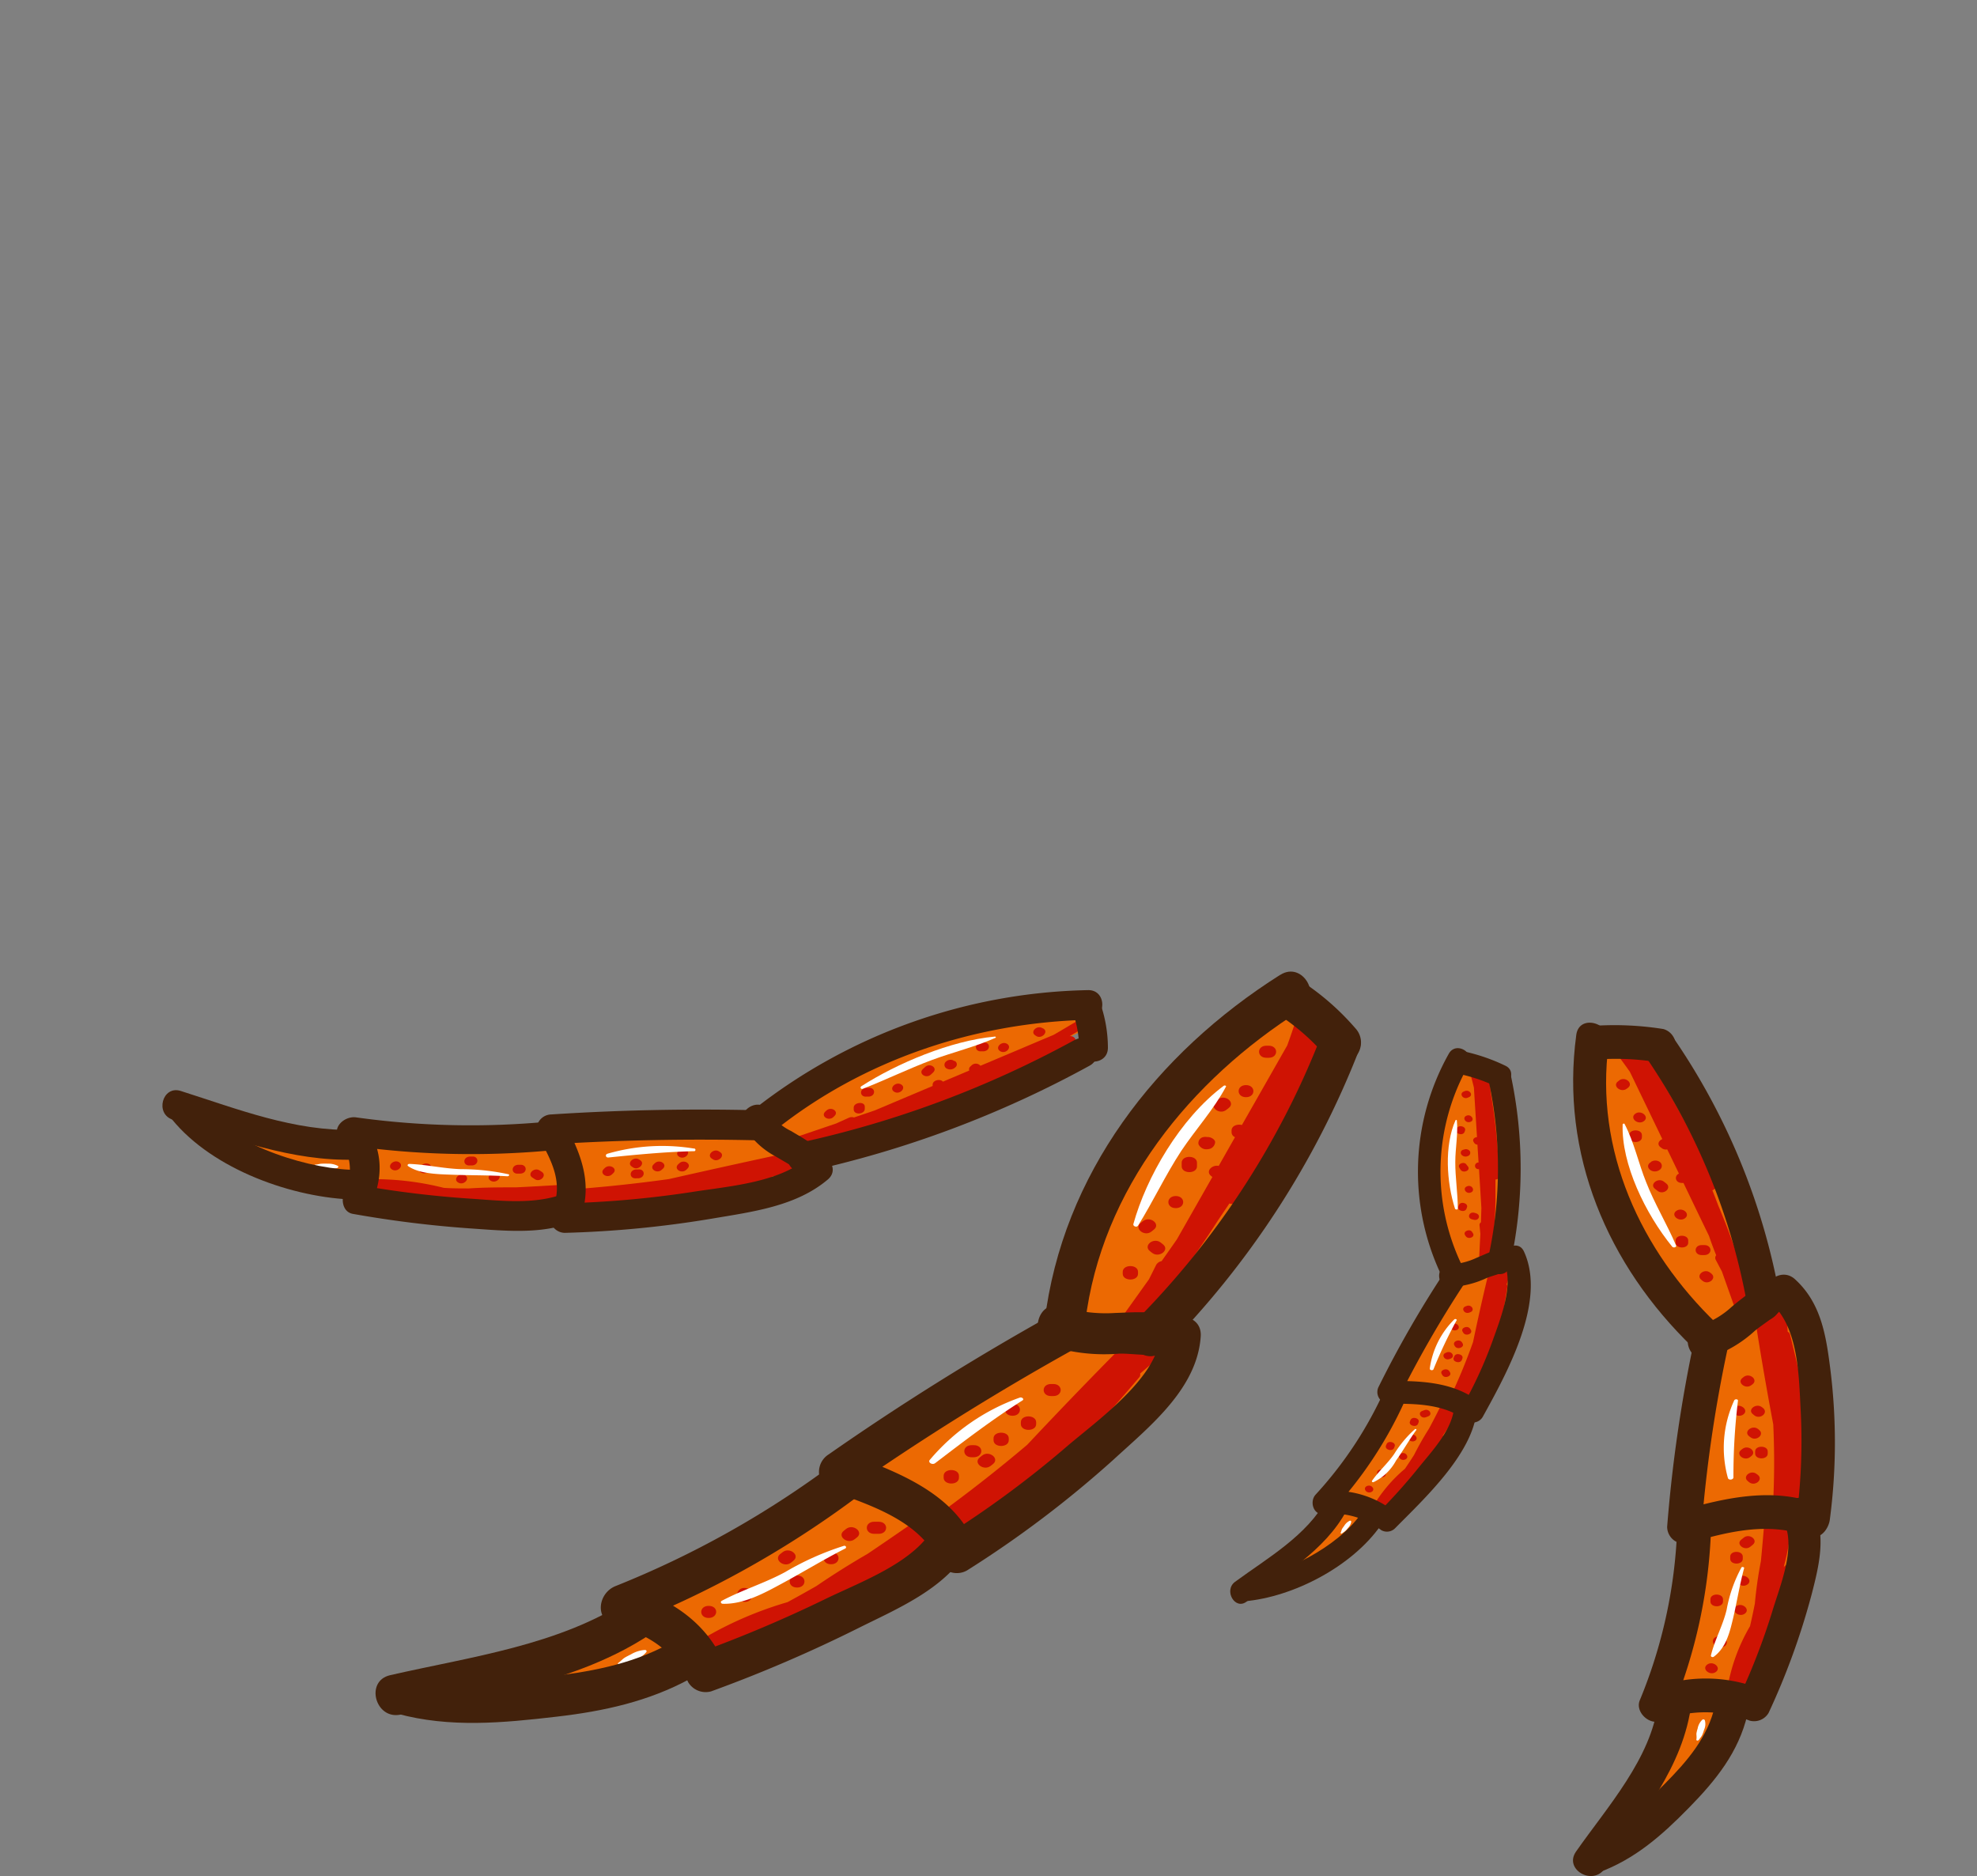 <svg xmlns="http://www.w3.org/2000/svg" viewBox="0 0 275 260.93"><rect x="0" y="0" width="275" height="260.93" fill="#808080" stroke="none"/><defs><style>.cls-1{isolation:isolate;}.cls-2{fill:#ec6902;}.cls-3{fill:#cf1303;}.cls-4{fill:#fff;}.cls-5{fill:#42210b;}.cls-6{fill:none;mix-blend-mode:multiply;opacity:0.4;}</style></defs><g class="cls-1"><g id="Layer_2" data-name="Layer 2"><g id="Variacion_B" data-name="Variacion B"><g id="AssetsW4"><g id="LoinW4"><path class="cls-2" d="M181.91,144.12c.17-.36.32-.71.5-1.06,1.85-3.6-5.39-5.77-7.78-2.59-1.74,2.31-3.39,4.66-5,7a4.76,4.76,0,0,0-3.59,1.58,76.93,76.93,0,0,0-5.7,7.12,3.28,3.28,0,0,0-3.31,2.42c-.4,1.73-.89,3.45-1.42,5.14a73.66,73.66,0,0,0-3.32,6.88,2.46,2.46,0,0,0-.09,1.78,70.87,70.87,0,0,1-5.55,9.68c-1.11,1.63-.39,3.19,1,4.13l-4.71,3.7a133.6,133.6,0,0,0-25.13,15.9,3.06,3.06,0,0,0-.65.71,4.39,4.39,0,0,0-.76.42L98.73,218.68c-2.08,1.16-4.18,2.29-6.3,3.42a3.59,3.59,0,0,0-1.82,2.09c-1.46.42-2.91.87-4.31,1.42a64.33,64.33,0,0,0-9.61,4.92,7.71,7.71,0,0,1-.84.08c-5.41.39-5.46,7.11,0,6.73,6.64-.47,11.39-3.78,16.62-6.31l1.86-.61a5.32,5.32,0,0,0,5,.55,118.43,118.43,0,0,0,20.44-10l.19-.07a49.19,49.19,0,0,0,11.81-7.24,4.4,4.4,0,0,0,5.38-.29q7.35-6.69,14.4-13.6,4.68-3.67,9.34-7.37c2.47-1.94,1.05-4.52-1.46-5.36a4,4,0,0,0,.25-.45l4-8.67a4.22,4.22,0,0,0,3.61-2.26c4.63-10.11,14.46-18,15.83-29A2.45,2.45,0,0,0,181.91,144.12Z"/><path class="cls-3" d="M183.52,144.84c.28-.85-1.12-1.27-1.8-.74.21-.62.42-1.24.62-1.87.34-1-1.71-1.49-2.05-.44-.38,1.2-.8,2.4-1.23,3.6q-3.15,5.54-6.31,11.08c-.62-.16-1.44.09-1.44.77v.24a.75.75,0,0,0,.48.68l-2.27,4c-.91-.2-1.88.75-1.05,1.4l.17.14-4.95,8.7c-.7,1-1.4,2-2.11,3a1.12,1.12,0,0,0-.76.53l-1,2-4.88,6.83c-.69,1,1,1.68,1.84.84l.08-.09a1.19,1.19,0,0,0,1.05-.38,131.38,131.38,0,0,0,11.52-15.41l1.58-2.34a1.1,1.1,0,0,0,1.24-.36,162.75,162.75,0,0,0,10-19.06l1.29-2.48A.52.52,0,0,0,183.52,144.84Z"/><path class="cls-3" d="M161.08,186.62l-.58.46a1.22,1.22,0,0,0-.93-.61l1.06-1.1c.73-.75-.92-1.76-1.67-1q-8.21,8.19-16.07,16.57-6.13,5.19-12.78,10a1.28,1.28,0,0,0-1.64-.17c-2.58,1.79-5.16,3.57-7.77,5.33-2.45,1.42-4.84,2.92-7.15,4.5q-2,1.14-4,2.23a51.18,51.18,0,0,0-12.1,5.28.87.87,0,0,0,.82,1.53l.25-.09h0l1-.37.11,0c-.38.22-.78.44-1.16.67-1.08.65-.19,1.94,1.07,1.45a84,84,0,0,0,14.28-7.27c3-1.28,6.09-2.45,9.27-3.5a.87.87,0,1,0-.57-1.62l-.06,0,.86-.48c1.07-.56,2.13-1.15,3.15-1.78l1.34-.75a.93.93,0,0,0,.35-.33l.16-.1a.62.62,0,0,0,.27-.76c.59-.49,1.16-1,1.72-1.53a.73.73,0,0,0,.19-.28l.07,0a1.18,1.18,0,0,0,.27-.2,8,8,0,0,0,1.77-.58,1.24,1.24,0,0,0,.86.57,1.36,1.36,0,0,0,1.52,0l5.22-4c-1,1-2.06,2.09-3.11,3.13-.84.83.47,1.93,1.51,1.19a53.7,53.7,0,0,0,11.67-12l.16-.14a.75.75,0,0,0,.31-.51c.05-.08.11-.15.17-.23,2.56-2.82,5.09-5.66,7.53-8.55a.56.56,0,0,0,.14-.54q2-1.71,3.94-3.36C163.53,187,162.07,185.87,161.08,186.62Z"/><path class="cls-3" d="M98.57,223.35c-1.37,0-1.37,1.68,0,1.68S100,223.35,98.57,223.35Z"/><path class="cls-3" d="M103.59,220.86a1,1,0,0,0-1.06.84l0,.25c-.07.45.53.84,1.06.84a1,1,0,0,0,1.06-.84l0-.25C104.72,221.25,104.12,220.86,103.59,220.86Z"/><path class="cls-3" d="M108.86,215.88l-.32.25c-1,.77.54,2,1.51,1.19l.31-.25C111.34,216.3,109.83,215.12,108.86,215.88Z"/><path class="cls-3" d="M110.87,219.12c-1.37,0-1.37,1.68,0,1.68S112.25,219.12,110.87,219.12Z"/><path class="cls-3" d="M115.6,215.88c-1.37,0-1.37,1.68,0,1.68S117,215.88,115.6,215.88Z"/><path class="cls-3" d="M117.69,212.65l-.31.25c-1,.76.53,1.95,1.5,1.18l.32-.25C120.17,213.07,118.66,211.88,117.69,212.65Z"/><path class="cls-3" d="M122.23,211.65h-.63c-1.37,0-1.37,1.68,0,1.68h.63C123.6,213.33,123.6,211.65,122.23,211.65Z"/><path class="cls-3" d="M131.26,205.27v.25c0,1.08,2.13,1.09,2.13,0v-.25C133.39,204.19,131.26,204.19,131.26,205.27Z"/><path class="cls-3" d="M135.47,201h-.31c-1.37,0-1.37,1.68,0,1.68h.31C136.84,202.63,136.85,201,135.47,201Z"/><path class="cls-3" d="M136.61,202.44l-.31.25c-1,.77.53,1.95,1.5,1.19l.32-.25C139.09,202.86,137.59,201.67,136.61,202.44Z"/><path class="cls-3" d="M140.84,195.23c-1.37,0-1.38,1.68,0,1.68S142.21,195.23,140.84,195.23Z"/><path class="cls-3" d="M142,197.81v.25c0,1.08,2.13,1.08,2.13,0v-.25C144.11,196.73,142,196.72,142,197.81Z"/><path class="cls-3" d="M138.2,200.05v.25c0,1.08,2.12,1.08,2.12,0v-.25C140.32,199,138.2,199,138.2,200.05Z"/><path class="cls-3" d="M146.51,192.49h-.31c-1.37,0-1.37,1.68,0,1.68h.31C147.88,194.17,147.89,192.49,146.51,192.49Z"/><path class="cls-3" d="M156.17,176.9v.25c0,1.08,2.13,1.08,2.13,0v-.25C158.3,175.82,156.17,175.82,156.17,176.9Z"/><path class="cls-3" d="M159,169.83l-.32.25c-1,.77.54,2,1.51,1.19l.31-.25C161.48,170.26,160,169.07,159,169.83Z"/><path class="cls-3" d="M163.55,166.35c-1.37,0-1.38,1.68,0,1.68S164.92,166.35,163.55,166.35Z"/><path class="cls-3" d="M161.77,173.07l-.31-.25c-1-.77-2.48.42-1.51,1.19l.32.25C161.24,175,162.75,173.84,161.77,173.07Z"/><path class="cls-3" d="M164.37,161.72v.49c0,1.08,2.13,1.09,2.13,0v-.49C166.5,160.63,164.37,160.63,164.37,161.72Z"/><path class="cls-3" d="M169.42,152.91l-.32.25c-1,.76.54,2,1.51,1.18l.31-.24C171.89,153.33,170.39,152.14,169.42,152.91Z"/><path class="cls-3" d="M168,158.14l-.13,0a1.12,1.12,0,0,0-.41,0,.85.85,0,0,0-.75,1,1.2,1.2,0,0,0,1.31.69,1.06,1.06,0,0,0,1-.92C169.09,158.53,168.48,158.14,168,158.14Z"/><path class="cls-3" d="M173.32,150.92c-1.37,0-1.37,1.68,0,1.68S174.69,150.92,173.32,150.92Z"/><path class="cls-3" d="M176.48,145.44h-.32c-1.37,0-1.37,1.68,0,1.68h.32C177.85,147.12,177.85,145.44,176.48,145.44Z"/><path class="cls-4" d="M170.24,151c-6.14,4.59-10.8,12.78-12.59,19.25-.08.29.46.51.65.22,2.13-3.42,3.79-7,6-10.38,2-3,4.57-5.82,6.23-8.95C170.61,151,170.35,150.93,170.24,151Z"/><path class="cls-4" d="M141.83,194.39a29.09,29.09,0,0,0-12.5,8.66c-.29.36.36.75.75.45,3.94-3,7.84-6,12.14-8.72C142.53,194.59,142.14,194.27,141.83,194.39Z"/><path class="cls-4" d="M117.39,215a39.29,39.29,0,0,0-8.16,3.64c-2.81,1.53-6,2.5-8.82,4-.24.12-.15.41.14.42,2.92.08,5.8-1.51,8.11-2.76,3-1.61,5.87-3.38,8.92-4.93C117.8,215.25,117.66,214.94,117.39,215Z"/><path class="cls-4" d="M89.7,229.48a4.38,4.38,0,0,0-1.93.61c-.31.16-.63.31-.91.49s-.53.48-.84.69c-.16.11,0,.36.22.29s.73-.13,1.08-.25a7.17,7.17,0,0,0,1-.45,3.51,3.51,0,0,0,1.58-1.08C90,229.65,89.91,229.48,89.7,229.48Z"/><path class="cls-5" d="M178.08,135.58c-17.24,10.9-30.3,27.69-32.79,48.29-.44,3.62,5.24,3.59,5.67,0,2.24-18.48,14.63-33.68,30-43.39,3.08-1.94.23-6.85-2.86-4.9Z"/><path class="cls-5" d="M178.08,141.28a30.76,30.76,0,0,1,6.44,5.72,2.87,2.87,0,0,0,4,0,2.91,2.91,0,0,0,0-4,35.72,35.72,0,0,0-7.59-6.61c-3.05-2-5.9,2.89-2.86,4.9Z"/><path class="cls-5" d="M183.59,144.55a116,116,0,0,1-25.67,39.22c-2.55,2.62,1.46,6.63,4,4a122.6,122.6,0,0,0,27.13-41.73c1.31-3.41-4.17-4.89-5.47-1.51Z"/><path class="cls-5" d="M146.3,187.27a25.11,25.11,0,0,0,9.37,1c2.2-.06,5.94.73,7.84-.56a2.87,2.87,0,0,0,0-4.9l-.17-.12a2.87,2.87,0,0,0-3.44.44l-.09.1c-2.48,2.68,1.52,6.7,4,4l.09-.1-3.44.44.18.12v-4.9c1.2-.22,1.13-.31-.19-.28-.71,0-1.42,0-2.12,0-1.07,0-2.13.07-3.2.1a20.18,20.18,0,0,1-7.33-.87c-3.45-1.23-4.94,4.25-1.51,5.47Z"/><path class="cls-5" d="M146.51,182.77a362.37,362.37,0,0,0-31.24,19.51,2.88,2.88,0,0,0,.67,5.19c5.47,2,12.22,4.2,14.71,9.94a2.86,2.86,0,0,0,3.88,1A149.3,149.3,0,0,0,154.9,203c5-4.6,11.62-9.83,12.12-17.12.25-3.64-5.42-3.63-5.67,0-.4,5.83-8.88,11.8-13,15.34a140.74,140.74,0,0,1-16.7,12.33l3.88,1c-3.1-7.15-11.3-10.08-18.1-12.56l.68,5.19a362.54,362.54,0,0,1,31.25-19.51c3.19-1.78.33-6.68-2.87-4.9Z"/><path class="cls-5" d="M116,203.56a133.08,133.08,0,0,1-30.41,17.05c-2.43,1-2.94,4.69,0,5.47,4.53,1.2,8.16,3.49,10.12,7.86a2.84,2.84,0,0,0,3.21,1.3,194.15,194.15,0,0,0,20.4-8.76c5.48-2.74,12.08-5.45,15.32-10.95,1.86-3.15-3-6-4.9-2.86-2.8,4.76-10.17,7.4-14.94,9.73a182,182,0,0,1-17.39,7.37l3.2,1.31c-2.52-5.62-7.7-8.94-13.51-10.47v5.47a138,138,0,0,0,31.76-17.62c2.88-2.16.06-7.09-2.86-4.9Z"/><path class="cls-5" d="M87.55,222.43c-9.73,6.42-22.12,8-33.28,10.56-3.56.81-2.05,6.29,1.51,5.47,11.67-2.67,24.45-4.41,34.63-11.13,3-2,.2-6.92-2.86-4.9Z"/><path class="cls-5" d="M55.24,238.34c7.34,2,14.71,1.29,22.19.42C84,238,90.21,236.64,96,233.49c3.21-1.73.35-6.63-2.86-4.9-5.47,3-11.41,4-17.54,4.69-6.38.67-12.61,1.31-18.88-.41-3.53-1-5,4.5-1.51,5.47Z"/><path class="cls-2" d="M148.88,144.19c.31-.15.61-.31.92-.45,3.21-1.47.66-5.28-2.58-4.24-2.35.75-4.68,1.56-7,2.4a3.63,3.63,0,0,0-2.9-.32c-2.53.62-5,1.36-7.43,2.19a3,3,0,0,0-3.26.26q-1.92,1.32-3.93,2.53c-2,.9-4,1.85-6,2.88a2.88,2.88,0,0,0-1.14,1,86.5,86.5,0,0,1-8.93,3.75,2.58,2.58,0,0,0-2,2.78l-4.79.52a120.76,120.76,0,0,0-23.25.58,3.71,3.71,0,0,0-.78.18,4.92,4.92,0,0,0-.67,0L58.48,159c-1.83-.05-3.65-.12-5.48-.19a3.86,3.86,0,0,0-2.26.59,29.54,29.54,0,0,0-3.19-.67,52.67,52.67,0,0,0-8.17-.47c-.17-.07-.33-.15-.5-.24-3.13-1.67-7.29,2.27-4.13,3.95,3.84,2,8.42,1.76,12.78,2.1l1.37.28c.07,1,.89,1.83,2.37,2.1a96.1,96.1,0,0,0,17.07,1.28l.15,0a43.74,43.74,0,0,0,10.78-.13c.22,1.12,1.27,2,3,1.71q8.07-1.37,16.08-3l9.54-1.06c2.51-.29,3.34-2.3,2.52-3.67a3.42,3.42,0,0,0,.4-.17l7.48-3.7a3.69,3.69,0,0,0,3.33-.07c8.7-4.32,18.8-5.51,26.34-11.54A1.9,1.9,0,0,0,148.88,144.19Z"/><path class="cls-3" d="M149.3,145.17c.67-.4.17-1.13-.51-1.06l1.48-.88c.83-.5,0-1.48-.82-1s-1.91,1.14-2.87,1.69l-10.2,4.31a.85.85,0,0,0-1.24-.05l-.15.14a.49.49,0,0,0-.16.57l-3.67,1.55c-.36-.44-1.47-.22-1.43.46v.14l-8,3.38-2.94,1a1,1,0,0,0-.74.05l-1.75.79-6.81,2.31c-1,.33-.48,1.35.47,1.14l.1,0a.85.85,0,0,0,.79.14,155.17,155.17,0,0,0,15.65-5l2.29-.82a.73.73,0,0,0,.88.23q8.77-3.5,17.07-7.72l2.22-1A.58.58,0,0,0,149.3,145.17Z"/><path class="cls-3" d="M111.59,161.89,111,162a.59.59,0,0,0-.12-.68l1.24-.28a.61.61,0,1,0-.27-1.18q-9.42,2-18.8,4.13-6.47.9-13,1.4c.05-.34-.23-.7-.78-.67-2.48.15-5,.3-7.44.42-2.19,0-4.38,0-6.59.15-1.18,0-2.34,0-3.51-.08A39.57,39.57,0,0,0,52,164c-.77,0-1.41,1-.51,1.19l.19,0h0l.77.15,0,.06h-1c-1,0-1.29,1.07-.32,1.23a69.63,69.63,0,0,0,12.12.71q3.6.45,7.12,1.18c.92.19,1.63-1,.69-1.15h.71q1.38.08,2.79.06l1.17,0a1.13,1.13,0,0,0,.39-.07h.15a.7.7,0,0,0,.61-.35q.93-.12,1.86-.3a.77.77,0,0,0,.28-.1h.06a.78.78,0,0,0,.27,0,5.36,5.36,0,0,0,1.3.28.59.59,0,0,0,.11.63.68.68,0,0,0,.79.55l5.24-.5-3.59.76c-1,.19-.94,1.29.07,1.22a58.06,58.06,0,0,0,13.6-3l.17,0a.92.92,0,0,0,.48-.19l.23-.08c3.11-.76,6.21-1.55,9.3-2.39a.7.7,0,0,0,.4-.27c1.4-.22,2.8-.42,4.18-.61C112.66,163,112.59,161.79,111.59,161.89Z"/><path class="cls-3" d="M55.52,161.65c-.73-.47-1.77.51-1,1S56.25,162.13,55.52,161.65Z"/><path class="cls-3" d="M59.74,161.94a.94.94,0,0,0-1.09.13l-.17.13a.52.52,0,0,0,.06.86.94.94,0,0,0,1.09-.12l.17-.13A.53.53,0,0,0,59.74,161.94Z"/><path class="cls-3" d="M65.62,160.86l-.32,0c-1,.11-.91,1.34.08,1.23l.32,0C66.69,162,66.61,160.74,65.62,160.86Z"/><path class="cls-3" d="M64.71,163.46c-.73-.48-1.77.51-1,1S65.45,163.94,64.71,163.46Z"/><path class="cls-3" d="M69.24,163.21c-.74-.48-1.77.51-1,1S70,163.69,69.24,163.21Z"/><path class="cls-3" d="M72.34,162l-.32,0c-1,.12-.91,1.34.08,1.23l.32,0C73.41,163.15,73.33,161.93,72.34,162Z"/><path class="cls-3" d="M75.39,163l-.34-.22c-.74-.48-1.77.51-1,1l.34.22C75.09,164.5,76.12,163.52,75.39,163Z"/><path class="cls-3" d="M84.14,162.44l-.15.15c-.66.63.48,1.38,1.14.74l.15-.14C86,162.55,84.81,161.81,84.14,162.44Z"/><path class="cls-3" d="M89.06,161.37l-.17-.11c-.73-.47-1.76.51-1,1l.17.11C88.76,162.84,89.8,161.85,89.06,161.37Z"/><path class="cls-3" d="M88.76,162.65l-.32,0c-1,.11-.92,1.34.07,1.23l.32,0C89.82,163.76,89.75,162.54,88.76,162.65Z"/><path class="cls-3" d="M95.46,159.88c-.74-.48-1.77.51-1,1S96.19,160.36,95.46,159.88Z"/><path class="cls-3" d="M94.48,161.8l-.15.14c-.67.64.47,1.38,1.14.75l.15-.15C96.29,161.91,95.15,161.16,94.48,161.8Z"/><path class="cls-3" d="M91.08,161.79l-.16.15c-.66.63.48,1.38,1.14.74l.16-.14C92.88,161.9,91.74,161.16,91.08,161.79Z"/><path class="cls-3" d="M100.18,160.25l-.17-.11c-.73-.47-1.77.51-1,1l.17.11C99.88,161.72,100.92,160.73,100.18,160.25Z"/><path class="cls-3" d="M114.94,154.47l-.15.14c-.67.64.47,1.38,1.14.75l.15-.15C116.74,154.57,115.6,153.83,114.94,154.47Z"/><path class="cls-3" d="M120.8,151.3l-.32,0c-1,.11-.92,1.33.08,1.22l.32,0C121.87,152.42,121.79,151.19,120.8,151.3Z"/><path class="cls-3" d="M125.37,150.84c-.73-.48-1.77.51-1,1S126.11,151.32,125.37,150.84Z"/><path class="cls-3" d="M120.29,154.17v-.26c0-.78-1.59-.61-1.54.18l0,.25C118.81,155.13,120.34,155,120.29,154.17Z"/><path class="cls-3" d="M128.67,148.41l-.31.29c-.66.63.48,1.38,1.14.74l.31-.29C130.47,148.51,129.33,147.77,128.67,148.41Z"/><path class="cls-3" d="M136.78,145l-.32,0c-1,.11-.91,1.33.08,1.22l.32,0C137.85,146.1,137.77,144.88,136.78,145Z"/><path class="cls-3" d="M132.79,147.56l-.08,0a.92.92,0,0,0-.24-.13.94.94,0,0,0-1,.35.58.58,0,0,0,.27.86,1,1,0,0,0,1.13-.18A.52.52,0,0,0,132.79,147.56Z"/><path class="cls-3" d="M140.1,145.19c-.74-.48-1.77.5-1,1S140.83,145.67,140.1,145.19Z"/><path class="cls-3" d="M145.16,143.07,145,143c-.74-.48-1.77.51-1,1l.17.11C144.86,144.54,145.89,143.55,145.16,143.07Z"/><path class="cls-4" d="M138.39,144.17c-6.11.55-13.64,3.73-18.58,6.91-.22.14-.07.46.21.35,3.25-1.26,6.33-2.78,9.6-4,2.92-1.08,6-1.82,8.84-3.08C138.59,144.29,138.5,144.15,138.39,144.17Z"/><path class="cls-4" d="M96.51,159.74a27.3,27.3,0,0,0-12,.72c-.38.11-.26.57.12.53,4-.41,7.88-.78,11.87-.88A.19.19,0,1,0,96.51,159.74Z"/><path class="cls-4" d="M70.73,163.32a31.28,31.28,0,0,0-6.61-.71c-2.45-.08-4.77-.64-7.18-.73-.2,0-.33.19-.18.3,1.51,1.06,4,1.13,6,1.2,2.6.1,5.22.06,7.81.22C70.8,163.61,70.92,163.37,70.73,163.32Z"/><path class="cls-4" d="M47,162.16a2.84,2.84,0,0,0-1.41-.31,6.85,6.85,0,0,0-.79,0c-.3,0-.58.1-.87.12s-.22.21-.07.24.48.18.74.24a7.09,7.09,0,0,0,.82.09,3.35,3.35,0,0,0,1.51-.09C47.06,162.36,47.11,162.23,47,162.16Z"/><path class="cls-5" d="M151.33,137.71a77.6,77.6,0,0,0-46.45,16.58c-2.08,1.66.86,4.56,2.92,2.92,12.32-9.83,27.85-15,43.53-15.37,2.66-.07,2.67-4.2,0-4.13Z"/><path class="cls-5" d="M149.47,144.65A142.52,142.52,0,0,1,110.94,159c-2.59.57-1.49,4.55,1.1,4a146.71,146.71,0,0,0,39.52-14.78c2.33-1.28.24-4.85-2.09-3.56Z"/><path class="cls-5" d="M103.58,156.81a11.17,11.17,0,0,0,4.26,4c.87.53,1.76,1,2.61,1.58s1.44,1.19,2.49,1.13a2.11,2.11,0,0,0,2-1.51l0-.09a2.11,2.11,0,0,0-1-2.33l-.1-.06a2.12,2.12,0,0,0-2.5.32l-.06,0c-2,1.72.91,4.63,2.92,2.92l.06-.05-2.5.32.1.06-1-2.33,0,.09,2-1.51c.75.34.92.37.5.08-.18-.14-.36-.28-.55-.41s-.48-.32-.72-.48c-.67-.43-1.37-.82-2.06-1.24a7.41,7.41,0,0,1-3-2.63c-1.26-2.35-4.82-.26-3.56,2.08Z"/><path class="cls-5" d="M105.42,154.42Q91,154.07,76.68,155a2.09,2.09,0,0,0-1.78,3.11c1.74,3.21,3.61,6.43,1.87,10.26a2.09,2.09,0,0,0,1.78,3.1,146.93,146.93,0,0,0,20.61-2c5.54-.94,11.6-1.7,16-5.43,2-1.72-.9-4.62-2.92-2.92-4,3.39-11,3.88-16,4.67a140,140,0,0,1-17.7,1.57l1.78,3.11c2.36-5.19.75-9.61-1.87-14.42l-1.78,3.1q14.35-.89,28.74-.55c2.65.06,2.65-4.07,0-4.13Z"/><path class="cls-5" d="M76.3,156a115.16,115.16,0,0,1-26.76-.59c-1.58-.23-3.48,1.38-2.34,3a6.9,6.9,0,0,1,.7,7.43c-.5,1.09-.19,2.79,1.24,3a155.31,155.31,0,0,0,16.09,2c4.82.32,10,.91,14.56-.9,2.44-1,1.37-5-1.1-4-4.22,1.67-9,1.05-13.46.76a143.11,143.11,0,0,1-15-1.82l1.24,3c1.88-4,1.89-7.85-.7-11.59l-2.33,3a119.66,119.66,0,0,0,27.86.74c2.62-.23,2.65-4.36,0-4.13Z"/><path class="cls-5" d="M49.44,157.14c-8.44.25-16.38-2.89-24.31-5.41-2.54-.8-3.63,3.18-1.1,4,8.31,2.64,16.57,5.82,25.41,5.56,2.65-.08,2.67-4.21,0-4.13Z"/><path class="cls-5" d="M23.39,155c5.37,7.23,16.51,11.4,25.27,11.82,2.66.13,2.65-4,0-4.13-7-.33-17.36-3.92-21.7-9.77-1.57-2.11-5.16,0-3.57,2.08Z"/><path class="cls-5" d="M149.11,140.47a15.48,15.48,0,0,1,1,5.25c0,2.58,4,2.58,4,0a18.84,18.84,0,0,0-1.11-6.31c-.87-2.41-4.73-1.37-3.86,1.06Z"/><path class="cls-2" d="M227.41,147c-.17-.28-.34-.56-.49-.85-1.59-2.95-7.41-.91-6.45,2.05.7,2.15,1.48,4.28,2.31,6.4a2.46,2.46,0,0,0-.92,2.57A51.72,51.72,0,0,0,223.8,164a1.92,1.92,0,0,0-.14,2.93c1.05,1.2,2,2.43,3,3.67,1,1.87,2,3.72,3.15,5.54a2.93,2.93,0,0,0,1.27,1.08,56.48,56.48,0,0,1,3.92,8.2,3.47,3.47,0,0,0,3.63,2v4.32a69.87,69.87,0,0,0-2.88,20.81,2.3,2.3,0,0,0,.15.71,2.91,2.91,0,0,0-.13.6q-.82,7.47-1.64,14.95-.54,2.44-1.14,4.89a2.31,2.31,0,0,0,.49,2,21.43,21.43,0,0,0-1.46,2.81,31.94,31.94,0,0,0-2,7.28c-.13.14-.27.29-.42.43-2.87,2.7,2.07,6.66,5,3.93,3.51-3.31,3.84-7.42,5-11.3.21-.4.41-.81.63-1.21a3.62,3.62,0,0,0,3.35-2,59.68,59.68,0,0,0,4.54-15.18c0-.05,0-.09,0-.13a25.46,25.46,0,0,0,1.53-9.65c1.63-.13,3.06-1,2.92-2.63q-.68-7.29-1.67-14.55,0-4.31,0-8.59c0-2.27-2.73-3.13-4.81-2.47-.06-.13-.11-.25-.18-.38l-4.08-6.91a2.28,2.28,0,0,0,.43-3c-4.77-8-4.86-17.14-12.25-24.25A3.22,3.22,0,0,0,227.41,147Z"/><path class="cls-3" d="M228.88,146.7a.92.92,0,0,0-1.59.39l-1-1.38c-.58-.77-2.11-.09-1.53.68s1.31,1.77,1.95,2.67l4.52,9.37c-.48.19-.77.71-.28,1.11l.19.14a.93.93,0,0,0,.77.18c.55,1.12,1.09,2.25,1.63,3.37-.68.3-.54,1.3.43,1.3h.2q1.77,3.69,3.55,7.36c.31.9.63,1.79,1,2.69a.58.58,0,0,0-.05.66l.85,1.61,2.21,6.23c.31.88,1.84.51,1.7-.35a.29.29,0,0,1,0-.09.62.62,0,0,0,.32-.7A91.79,91.79,0,0,0,239,167.65q-.39-1.05-.81-2.1c.36-.14.62-.43.47-.77a136.71,136.71,0,0,0-8.28-15.73l-1.08-2A.62.62,0,0,0,228.88,146.7Z"/><path class="cls-3" d="M246.69,181.41v.53a1.3,1.3,0,0,0-1,.07l-.19-1.12c-.14-.78-1.84-.62-1.73.17q1.28,8.53,2.89,17.05a114,114,0,0,1-.06,11.69c-.48-.06-1,.16-1.08.66-.18,2.22-.36,4.45-.58,6.67a58.37,58.37,0,0,0-.84,5.91c-.2,1-.43,2.09-.67,3.13a25.48,25.48,0,0,0-3.15,8.63c-.12.69,1.2,1.32,1.61.52,0,0,0-.11.08-.17h0v0l.33-.68.1,0c-.06.31-.13.62-.18.93-.15.87,1.32,1.22,1.7.36a41.93,41.93,0,0,0,2.93-10.8,61.42,61.42,0,0,1,2.81-6.29c.42-.81-1.1-1.51-1.52-.69l0,0c0-.22.09-.45.14-.67.21-.82.39-1.65.52-2.49.08-.35.15-.7.22-1a.58.58,0,0,0,0-.35s0-.09,0-.13a.56.56,0,0,0-.4-.57c0-.56-.06-1.12-.13-1.68a.49.49,0,0,0-.1-.26l0-.05a.66.66,0,0,0,0-.24,3.69,3.69,0,0,0,.59-1.15,1.36,1.36,0,0,0,.93-.06c.44,0,.9-.27.91-.68,0-1.57.07-3.14.11-4.71.17,1.09.35,2.17.51,3.26.12.87,1.69.91,1.75,0a33.05,33.05,0,0,0-2-12.34v-.15a.57.57,0,0,0-.2-.44c0-.07-.05-.14-.07-.22-.59-2.82-1.22-5.64-1.93-8.45a.6.6,0,0,0-.32-.38c-.08-1.26-.15-2.52-.2-3.77C248.41,180.52,246.71,180.52,246.69,181.41Z"/><path class="cls-3" d="M237.45,231.53c-.8.62.44,1.61,1.24,1S238.25,230.9,237.45,231.53Z"/><path class="cls-3" d="M238.53,227.77a.6.6,0,0,0,0,1l.16.16a1.07,1.07,0,0,0,1.24,0,.6.6,0,0,0,0-1l-.16-.16A1.07,1.07,0,0,0,238.53,227.77Z"/><path class="cls-3" d="M237.92,222.44v.29c0,.9,1.75.9,1.75,0v-.29C239.67,221.56,237.91,221.55,237.92,222.44Z"/><path class="cls-3" d="M241.48,223.42c-.8.62.44,1.61,1.24,1S242.28,222.79,241.48,223.42Z"/><path class="cls-3" d="M241.84,219.36c-.79.62.45,1.61,1.25,1S242.64,218.73,241.84,219.36Z"/><path class="cls-3" d="M240.67,216.51v.29c0,.89,1.75.89,1.75,0v-.29C242.42,215.62,240.66,215.61,240.67,216.51Z"/><path class="cls-3" d="M242.57,213.85l-.36.29c-.8.62.44,1.61,1.24,1l.36-.29C244.61,214.2,243.37,213.22,242.57,213.85Z"/><path class="cls-3" d="M243.12,206l.18.15c.8.63,2-.34,1.24-1l-.19-.14C243.56,204.37,242.31,205.35,243.12,206Z"/><path class="cls-3" d="M242.37,201.52l-.18.14c-.8.63.44,1.62,1.24,1l.19-.15C244.41,201.87,243.17,200.89,242.37,201.52Z"/><path class="cls-3" d="M244.14,201.87v.29c0,.89,1.76.9,1.75,0v-.29C245.89,201,244.14,201,244.14,201.87Z"/><path class="cls-3" d="M241.27,195.72c-.8.62.44,1.61,1.24,1S242.06,195.09,241.27,195.72Z"/><path class="cls-3" d="M243.84,196.7l.18.15c.8.63,2-.34,1.24-1l-.18-.14C244.28,195.09,243,196.07,243.84,196.7Z"/><path class="cls-3" d="M243.29,199.75l.19.14c.79.63,2-.34,1.23-1l-.18-.15C243.73,198.14,242.49,199.11,243.29,199.75Z"/><path class="cls-3" d="M242.55,191.51l-.19.15c-.79.63.45,1.61,1.24,1l.19-.14C244.59,191.87,243.35,190.88,242.55,191.51Z"/><path class="cls-3" d="M236.65,178l.18.15c.8.63,2-.34,1.24-1l-.18-.14C237.09,176.36,235.85,177.34,236.65,178Z"/><path class="cls-3" d="M233.08,172.54v.29c0,.89,1.76.9,1.75,0v-.29C234.83,171.65,233.08,171.65,233.08,172.54Z"/><path class="cls-3" d="M233.15,168.43c-.8.62.44,1.61,1.24,1S234,167.8,233.15,168.43Z"/><path class="cls-3" d="M237.08,173.17h-.37c-1.13,0-1.13,1.39,0,1.39h.36C238.21,174.55,238.21,173.17,237.08,173.17Z"/><path class="cls-3" d="M230.2,165.34l.37.29c.8.63,2-.35,1.24-1l-.37-.29C230.64,163.73,229.4,164.7,230.2,165.34Z"/><path class="cls-3" d="M226.63,157.87v.29c0,.9,1.76.9,1.76,0v-.29C228.38,157,226.63,157,226.63,157.87Z"/><path class="cls-3" d="M229.65,161.6s0,.05-.06.07a.74.74,0,0,0-.23.2c-.25.34-.06.73.33.94a1.13,1.13,0,0,0,1.27-.19.66.66,0,0,0-.07-1A1.07,1.07,0,0,0,229.65,161.6Z"/><path class="cls-3" d="M227.44,154.92c-.8.63.44,1.61,1.24,1S228.23,154.29,227.44,154.92Z"/><path class="cls-3" d="M225.23,150.27l-.19.15c-.8.63.44,1.61,1.24,1l.19-.14C227.26,150.63,226,149.65,225.23,150.27Z"/><path class="cls-4" d="M225.71,156.39c-.19,5.5,3.16,12.42,6.89,17,.17.21.65.09.54-.17-1.28-3-3-5.82-4.17-8.82-1.08-2.67-1.64-5.49-3-8.09C225.92,156.22,225.71,156.29,225.71,156.39Z"/><path class="cls-4" d="M241.23,194.77a15.67,15.67,0,0,0-.88,10.79c.1.35.76.27.77-.08a86.51,86.51,0,0,1,.63-10.66C241.78,194.57,241.32,194.56,241.23,194.77Z"/><path class="cls-4" d="M242.24,218a19.52,19.52,0,0,0-2.06,5.86c-.51,2.19-1.67,4.23-2.19,6.38-.05.18.22.31.4.18,1.75-1.29,2.25-3.54,2.68-5.33.55-2.32.91-4.67,1.54-7C242.66,218,242.34,217.86,242.24,218Z"/><path class="cls-4" d="M236.81,239.17a2.24,2.24,0,0,0-.67,1.25,4.2,4.2,0,0,0-.17.7c0,.27.05.52,0,.78s.27.21.35.08.33-.41.44-.64a5.05,5.05,0,0,0,.27-.74,1.92,1.92,0,0,0,.11-1.35A.24.24,0,0,0,236.81,239.17Z"/><path class="cls-5" d="M219.26,143.93c-2.24,16.55,4.32,32,16.2,43.46,2.17,2.09,5.48-1.21,3.31-3.31-10.55-10.16-17-24.07-15-38.91.4-2.94-4.11-4.21-4.51-1.24Z"/><path class="cls-5" d="M222.11,147.36a37,37,0,0,1,8,.3A2.41,2.41,0,0,0,233,146a2.35,2.35,0,0,0-1.63-2.88,43.4,43.4,0,0,0-9.25-.47c-3,.19-3,4.87,0,4.68Z"/><path class="cls-5" d="M228.84,146.86a89,89,0,0,1,14.3,35.21c.5,3,5,1.7,4.51-1.25a92.28,92.28,0,0,0-14.77-36.32c-1.68-2.48-5.73-.14-4,2.36Z"/><path class="cls-5" d="M237.6,188.87a17.39,17.39,0,0,0,6.49-3.77c1.62-1.36,4.34-2.65,4.55-4.92a2.32,2.32,0,0,0-1.72-2.25,2.7,2.7,0,0,0-2.5.66,2.36,2.36,0,0,0,0,3.31l.06,0c2.23,2,5.55-1.29,3.31-3.31l-.06,0v3.31l.1-.09-2.27.6.12,0L244,180.18l0,.2.68-1.66c-1.23,1.07-2.6,2-3.85,3.08a11.85,11.85,0,0,1-4.42,2.56c-2.89.82-1.66,5.33,1.24,4.51Z"/><path class="cls-5" d="M235.75,186a200.16,200.16,0,0,0-3.85,26.35,2.36,2.36,0,0,0,3,2.26c5.51-1.58,11.06-3,16.62-.94,1.59.59,2.78-.89,3-2.25a82,82,0,0,0,.1-20.82c-.6-4.75-1.26-9.34-4.95-12.69-2.22-2-5.54,1.28-3.3,3.31,3.86,3.5,3.84,10.22,4.11,15.05a81.68,81.68,0,0,1-.64,15.15l3-2.26c-6.33-2.34-12.83-.85-19.1.94l2.95,2.25a189.6,189.6,0,0,1,3.69-25.1c.63-2.94-3.87-4.19-4.51-1.25Z"/><path class="cls-5" d="M233.29,212.73a68.84,68.84,0,0,1-5.2,23.76c-.66,1.6,1.3,3.47,2.87,2.87a16.84,16.84,0,0,1,12.41-.05,2.35,2.35,0,0,0,2.64-1.07,99.21,99.21,0,0,0,6-16.53c1.09-4.24,2-8.07.22-12.19-1.21-2.75-5.24-.37-4,2.36,1.56,3.55-.65,8.72-1.69,12.19A92.68,92.68,0,0,1,242,235.88l2.64-1.08a20.83,20.83,0,0,0-14.89.06l2.87,2.87a72.32,72.32,0,0,0,5.38-25c.1-3-4.57-3-4.68,0Z"/><path class="cls-5" d="M230.65,236.81c-.93,7.74-7.12,14.55-11.43,20.72-1.72,2.47,2.33,4.81,4,2.36,5-7.13,11-14.17,12.07-23.08.36-3-4.32-3-4.68,0Z"/><path class="cls-5" d="M222.34,260.45c5.11-1.89,8.8-5.16,12.57-9s6.93-7.76,8.16-13c.69-2.93-3.81-4.18-4.51-1.25-1,4.43-3.85,7.73-7,10.91s-6.24,6.23-10.5,7.81c-2.8,1-1.59,5.56,1.24,4.51Z"/><path class="cls-2" d="M206,150c0-.21-.07-.42-.09-.64-.23-2.2-4.51-1.93-4.67.17q-.18,2.28-.21,4.56a1.94,1.94,0,0,0-1.27,1.51,34.39,34.39,0,0,0-.54,4.74,1.4,1.4,0,0,0-.86,1.87c.35,1,.66,1.94.94,2.92a37.38,37.38,0,0,0,.56,4.16,1.59,1.59,0,0,0,.53.93,36.78,36.78,0,0,1,.35,6,2,2,0,0,0,1.81,1.93l-1.14,2.8a53.86,53.86,0,0,0-7.34,13,1.25,1.25,0,0,0-.09.49,2.31,2.31,0,0,0-.25.36l-5,9.4c-.66,1-1.34,2-2,3a1.61,1.61,0,0,0-.23,1.42,19,19,0,0,0-1.68,1.55,26.45,26.45,0,0,0-3.18,4.37l-.38.21c-2.56,1.23-.43,4.69,2.15,3.44,3.13-1.51,4.42-4.12,6.19-6.42l.73-.67a2.73,2.73,0,0,0,2.67-.69,47.47,47.47,0,0,0,6.92-9l.07-.07a20,20,0,0,0,3.52-6,2.09,2.09,0,0,0,2.57-1.18q1.49-4.84,2.77-9.74,1.13-2.79,2.26-5.58c.59-1.47-.93-2.52-2.44-2.47,0-.09,0-.18,0-.28-.26-1.74-.53-3.47-.79-5.21a1.77,1.77,0,0,0,1.06-1.86c-.94-6.07,1.4-12-1.47-17.94A1.88,1.88,0,0,0,206,150Z"/><path class="cls-3" d="M207.05,150.09c-.13-.49-1-.43-1.13,0-.09-.36-.18-.72-.28-1.08-.17-.6-1.33-.44-1.16.17s.37,1.38.54,2.08c.14,2.3.29,4.6.43,6.9-.36,0-.68.32-.47.66l.08.13a.55.55,0,0,0,.45.25l.16,2.49a.46.46,0,0,0-.07.92l.13,0,.33,5.41L206,170a.44.44,0,0,0-.2.42l.12,1.2c-.08,1.47-.15,3-.23,4.43,0,.63,1,.67,1.18.08,0,0,0,0,0-.06a.49.49,0,0,0,.39-.39,60.35,60.35,0,0,0,.76-10.12c0-.5,0-1,0-1.51.27,0,.51-.16.5-.42a85.24,85.24,0,0,0-1.16-11.69l-.15-1.52A.42.42,0,0,0,207.05,150.09Z"/><path class="cls-3" d="M209.32,175.83c0,.11-.09.23-.14.34a.86.86,0,0,0-.65-.13l.17-.76c.12-.53-1-.73-1.15-.21q-1.44,5.77-2.65,11.59-1.36,3.84-3.12,7.57a.66.66,0,0,0-.86.23q-1,2.11-2.14,4.23a41.87,41.87,0,0,0-2.09,3.68c-.41.64-.83,1.27-1.26,1.91a20.46,20.46,0,0,0-4.3,5c-.25.42.42,1.07.9.63l.1-.1h0l.4-.39h.07c-.12.19-.25.38-.36.57-.33.54.53,1,1,.54a33.19,33.19,0,0,0,4.73-6.47,48.39,48.39,0,0,1,3.46-3.57c.49-.45-.3-1.18-.79-.73l0,0,.27-.42c.35-.49.69-1,1-1.51l.42-.64a.32.32,0,0,0,.07-.24l.05-.08a.34.34,0,0,0-.11-.44c.13-.37.26-.74.36-1.12a.28.28,0,0,0,0-.18l0,0,.07-.16a3,3,0,0,0,.68-.64.81.81,0,0,0,.61.13.65.65,0,0,0,.76-.27l1.32-3c-.18.74-.35,1.47-.54,2.21s.85.9,1.13.32a23.11,23.11,0,0,0,1.94-8.37l0-.1a.36.36,0,0,0,0-.32v-.16c.37-1.93.71-3.88,1-5.83a.37.37,0,0,0-.1-.3c.28-.84.57-1.66.87-2.48C210.66,175.57,209.57,175.25,209.32,175.83Z"/><path class="cls-3" d="M190.17,206.67c-.67.26-.14,1.12.54.86S190.85,206.41,190.17,206.67Z"/><path class="cls-3" d="M191.86,204.43a.44.44,0,0,0-.26.63l.06.14a.7.7,0,0,0,.8.22.44.44,0,0,0,.26-.63l-.07-.14A.68.68,0,0,0,191.86,204.43Z"/><path class="cls-3" d="M192.87,200.86l-.08.19c-.23.58.89.9,1.13.32l.07-.19C194.23,200.6,193.1,200.28,192.87,200.86Z"/><path class="cls-3" d="M194.9,202.14c-.68.26-.14,1.12.54.86S195.58,201.87,194.9,202.14Z"/><path class="cls-3" d="M196.2,199.57c-.67.26-.14,1.12.54.86S196.88,199.31,196.2,199.57Z"/><path class="cls-3" d="M196.2,197.51l-.08.19c-.23.57.89.9,1.13.32l.07-.19C197.56,197.25,196.43,196.93,196.2,197.51Z"/><path class="cls-3" d="M198.12,196.13l-.31.12c-.67.26-.14,1.12.54.86l.31-.12C199.34,196.73,198.8,195.86,198.12,196.13Z"/><path class="cls-3" d="M200.55,191.12l.08.13c.34.56,1.4.15,1.05-.41l-.08-.13C201.25,190.16,200.2,190.57,200.55,191.12Z"/><path class="cls-3" d="M201.25,188.09l-.16.07c-.67.26-.14,1.12.54.86l.16-.06C202.46,188.69,201.93,187.83,201.25,188.09Z"/><path class="cls-3" d="M202.29,188.64l-.08.19c-.23.58.89.9,1.13.32l.07-.19C203.65,188.38,202.52,188.06,202.29,188.64Z"/><path class="cls-3" d="M202.07,184.13c-.68.26-.14,1.12.54.86S202.75,183.87,202.07,184.13Z"/><path class="cls-3" d="M203.46,185.23l.08.13c.34.56,1.4.15,1.05-.41l-.08-.12C204.17,184.27,203.11,184.68,203.46,185.23Z"/><path class="cls-3" d="M202.3,187.11l.08.13c.35.55,1.4.14,1.06-.41l-.08-.13C203,186.15,202,186.55,202.3,187.11Z"/><path class="cls-3" d="M204,181.64l-.16.06c-.67.26-.14,1.12.54.86l.16-.06C205.21,182.23,204.68,181.37,204,181.64Z"/><path class="cls-3" d="M203.79,171.79l.08.12c.34.56,1.4.15,1-.41l-.08-.12C204.49,170.82,203.44,171.23,203.79,171.79Z"/><path class="cls-3" d="M202.93,167.62l-.08.18c-.23.58.89.9,1.13.33l.07-.19C204.29,167.36,203.16,167,202.93,167.62Z"/><path class="cls-3" d="M204.06,165c-.68.26-.14,1.12.53.86S204.74,164.7,204.06,165Z"/><path class="cls-3" d="M205.33,168.75l-.23-.07c-.73-.21-1.09.69-.37.9l.24.06C205.69,169.85,206.06,169,205.33,168.75Z"/><path class="cls-3" d="M203,162.42l.16.26c.35.55,1.4.15,1.06-.41L204,162C203.69,161.46,202.64,161.87,203,162.42Z"/><path class="cls-3" d="M202.66,156.94l-.08.19c-.23.57.89.89,1.13.32l.07-.19C204,156.68,202.89,156.36,202.66,156.94Z"/><path class="cls-3" d="M203.61,159.9l-.05,0a.53.53,0,0,0-.2.09.43.43,0,0,0,0,.68.77.77,0,0,0,.86.1.47.47,0,0,0,.23-.67A.68.68,0,0,0,203.61,159.9Z"/><path class="cls-3" d="M204,155.17c-.67.26-.14,1.12.54.86S204.63,154.9,204,155.17Z"/><path class="cls-3" d="M203.76,151.75l-.15.06c-.68.27-.14,1.13.53.87l.16-.07C205,152.35,204.44,151.49,203.76,151.75Z"/><path class="cls-4" d="M202.46,155.81c-1.57,3.53-1.25,8.63-.07,12.29.06.16.4.17.39,0,0-2.16-.36-4.31-.35-6.47,0-1.93.4-3.86.22-5.79C202.64,155.74,202.49,155.74,202.46,155.81Z"/><path class="cls-4" d="M202.29,183.51a11.92,11.92,0,0,0-3.41,6.84c0,.24.42.31.52.09a64.68,64.68,0,0,1,3.21-6.8C202.7,183.48,202.41,183.39,202.29,183.51Z"/><path class="cls-4" d="M196.81,198.78a15.49,15.49,0,0,0-2.87,3.43c-.9,1.32-2.19,2.44-3.09,3.74-.07.11.06.24.21.19a7,7,0,0,0,3.13-3c1-1.4,1.81-2.86,2.82-4.25C197.09,198.82,196.92,198.69,196.81,198.78Z"/><path class="cls-4" d="M187.75,211.51a1.82,1.82,0,0,0-.76.69c-.1.14-.21.28-.3.43s-.1.34-.19.51.12.18.2.11.32-.21.46-.34a3.49,3.49,0,0,0,.36-.42,1.58,1.58,0,0,0,.44-.86A.16.16,0,0,0,187.75,211.51Z"/><path class="cls-5" d="M201.52,146.57a33.5,33.5,0,0,0-.86,31.14c.87,1.85,3.62.24,2.75-1.61a30,30,0,0,1,.85-27.93c1-1.79-1.76-3.4-2.74-1.6Z"/><path class="cls-5" d="M202.72,149.32a22.53,22.53,0,0,1,5.06,1.65c1.84.86,3.46-1.88,1.61-2.75a26.1,26.1,0,0,0-5.82-2c-2-.43-2.85,2.64-.85,3.07Z"/><path class="cls-5" d="M207.05,150.22a57.83,57.83,0,0,1-.1,25c-.45,2,2.62,2.85,3.07.84a62,62,0,0,0,.1-26.67c-.42-2-3.49-1.16-3.07.85Z"/><path class="cls-5" d="M201.72,179a13.21,13.21,0,0,0,5.05-1.24c1.14-.48,3.39-.85,4-2a1.61,1.61,0,0,0-.57-2.18,1.85,1.85,0,0,0-1.77,0,1.62,1.62,0,0,0-.57,2.18l0,0c1,1.81,3.71.21,2.75-1.61l0,0-.57,2.18.09,0h-1.61l.07,0-.57-2.18c.4-.45.33-.52-.21-.22l-.92.37-1.54.66a9.55,9.55,0,0,1-3.63.89c-2.05,0-2.05,3.21,0,3.18Z"/><path class="cls-5" d="M201,176.83a149.32,149.32,0,0,0-9.21,16,1.62,1.62,0,0,0,1.38,2.4c3.84,0,7.72,0,10.9,2.4a1.59,1.59,0,0,0,2.18-.57c3.35-6.07,8.92-16.08,5.73-23-.85-1.86-3.6-.24-2.75,1.61,1.4,3.06-.59,7.92-1.63,10.87a59.67,59.67,0,0,1-4.1,8.94l2.18-.57c-3.6-2.75-8.16-2.87-12.51-2.84l1.37,2.39a152.1,152.1,0,0,1,9.2-16c1.13-1.71-1.62-3.31-2.74-1.6Z"/><path class="cls-5" d="M192.59,193.35A54.49,54.49,0,0,1,183,207.88c-.86.94-.34,2.84,1.12,2.72a11,11,0,0,1,8,2.21,1.59,1.59,0,0,0,1.93-.25c4.09-4.15,11.36-10.83,11.4-17.1a1.6,1.6,0,0,0-3.19,0c0,3.16-3.15,6.44-5,8.75a79.07,79.07,0,0,1-5.47,6.1l1.93-.25a13.5,13.5,0,0,0-9.58-2.64l1.13,2.71A56.78,56.78,0,0,0,195.34,195c.83-1.85-1.92-3.47-2.75-1.6Z"/><path class="cls-5" d="M184.55,208.49c-2.71,5.07-8.25,8.21-12.75,11.51-1.63,1.2,0,4,1.61,2.75,4.94-3.63,10.91-7.09,13.89-12.65,1-1.81-1.79-3.42-2.75-1.61Z"/><path class="cls-5" d="M173.05,222.72c6.9-.6,15-4.86,19-10.54,1.19-1.67-1.57-3.27-2.75-1.61-3.22,4.55-10.71,8.48-16.24,9-2,.17-2.05,3.36,0,3.18Z"/></g></g></g><g id="Layer_94" data-name="Layer 94"><g id="Espalda"><rect class="cls-6" width="275" height="259.5"/></g></g></g></g></svg>